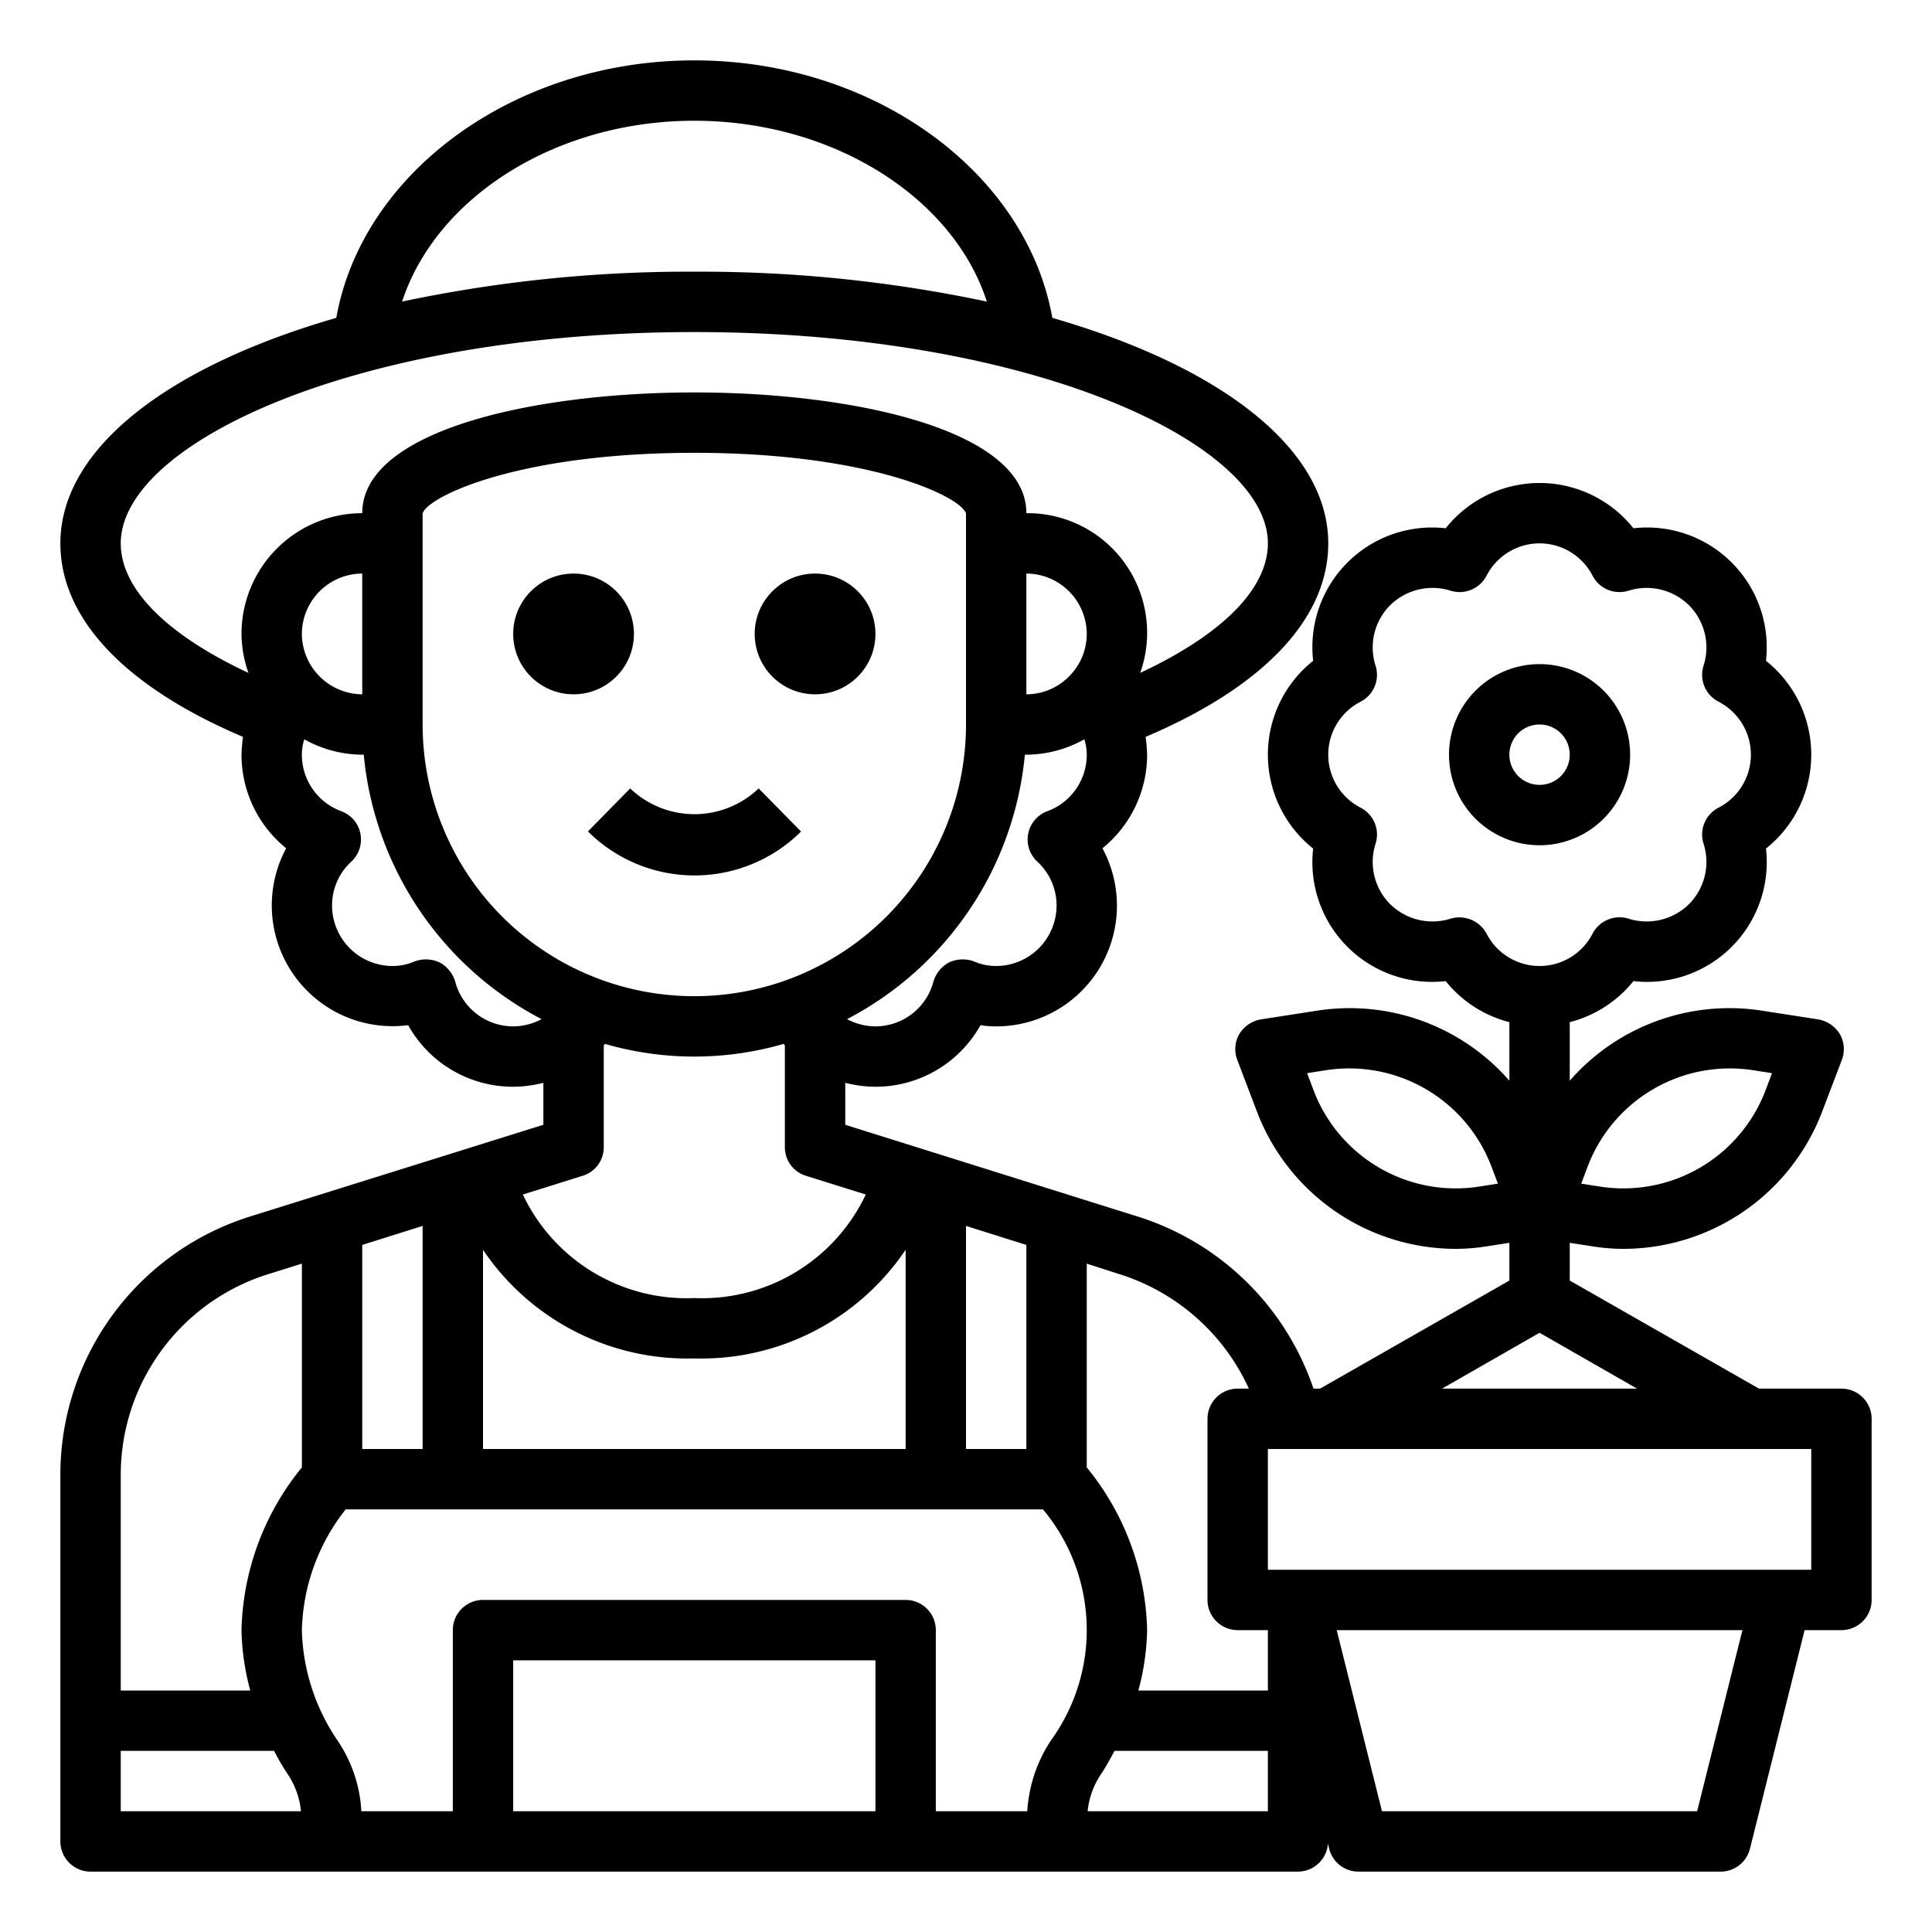<svg xmlns="http://www.w3.org/2000/svg" viewBox="0 0 64 64" x="0px" y="0px"><g><path d="M54,25a3,3,0,1,0-3,3A3,3,0,0,0,54,25Zm-4,0a1,1,0,1,1,1,1A1,1,0,0,1,50,25Z"></path><path d="M61,46H58.27L52,42.42V41.17l.71.11a6.559,6.559,0,0,0,1.08.09,7.057,7.057,0,0,0,6.55-4.49l.67-1.76a1,1,0,0,0-.06-.86,1.052,1.052,0,0,0-.71-.49l-1.87-.29A7.019,7.019,0,0,0,52,35.8V33.86a3.965,3.965,0,0,0,2.11-1.36,3.964,3.964,0,0,0,4.39-4.39,3.974,3.974,0,0,0,0-6.22,3.964,3.964,0,0,0-4.39-4.39,3.974,3.974,0,0,0-6.22,0,3.964,3.964,0,0,0-4.39,4.39,3.974,3.974,0,0,0,0,6.22,3.964,3.964,0,0,0,4.39,4.39A3.965,3.965,0,0,0,50,33.86V35.8a7.019,7.019,0,0,0-6.37-2.32l-1.87.29a1.052,1.052,0,0,0-.71.49,1,1,0,0,0-.06.86l.67,1.76a7.057,7.057,0,0,0,6.55,4.49,6.559,6.559,0,0,0,1.08-.09l.71-.11v1.25L43.73,46h-.22a8.989,8.989,0,0,0-5.82-5.7L28,37.26V35.87A4.153,4.153,0,0,0,29,36a3.979,3.979,0,0,0,3.48-2.04A3.037,3.037,0,0,0,33,34a4,4,0,0,0,3.52-5.9A3.987,3.987,0,0,0,38,25a5.629,5.629,0,0,0-.05-.59C41.86,22.75,44,20.49,44,18c0-3.15-3.59-5.87-9.14-7.47C34,5.7,28.95,2,23,2S12,5.7,11.14,10.53C5.59,12.13,2,14.85,2,18c0,2.49,2.14,4.75,6.05,6.41A5.629,5.629,0,0,0,8,25a3.987,3.987,0,0,0,1.48,3.1,4,4,0,0,0,4.04,5.86A3.979,3.979,0,0,0,17,36a4.153,4.153,0,0,0,1-.13v1.39L8.31,40.29A8.963,8.963,0,0,0,2,48.88V61a1,1,0,0,0,1,1H43a1,1,0,0,0,.99-.93l.04.17A1,1,0,0,0,45,62H57a1,1,0,0,0,.97-.76L59.78,54H61a1,1,0,0,0,1-1V47A1,1,0,0,0,61,46Zm-8.39-7.4a5.039,5.039,0,0,1,5.45-3.15l.64.1-.23.61a5.039,5.039,0,0,1-5.45,3.15l-.64-.1Zm-3.63.71a5.039,5.039,0,0,1-5.45-3.15l-.23-.61.64-.1a5.039,5.039,0,0,1,5.45,3.15l.23.61Zm.26-8.39a1.023,1.023,0,0,0-1.18-.49,2,2,0,0,1-2.01-.48,1.98,1.98,0,0,1-.48-2.01,1,1,0,0,0-.49-1.18,1.974,1.974,0,0,1,0-3.52,1,1,0,0,0,.49-1.18,1.98,1.98,0,0,1,.48-2.01,2,2,0,0,1,2.01-.48,1.007,1.007,0,0,0,1.18-.49,1.974,1.974,0,0,1,3.52,0,1.007,1.007,0,0,0,1.18.49,2,2,0,0,1,2.01.48,1.98,1.98,0,0,1,.48,2.01,1,1,0,0,0,.49,1.18,1.974,1.974,0,0,1,0,3.52,1,1,0,0,0-.49,1.18,1.98,1.98,0,0,1-.48,2.01,2,2,0,0,1-2.01.48,1.007,1.007,0,0,0-1.18.49,1.974,1.974,0,0,1-3.52,0ZM51,44.15,54.23,46H47.77ZM32,40.61l2,.63V48H32Zm2.7-13.74a1,1,0,0,0-.33,1.68A1.965,1.965,0,0,1,35,30a2.006,2.006,0,0,1-2,2,1.835,1.835,0,0,1-.73-.15,1.085,1.085,0,0,0-.83.03,1.071,1.071,0,0,0-.52.64A1.99,1.99,0,0,1,29,34a2.019,2.019,0,0,1-.94-.24A11.042,11.042,0,0,0,33.95,25H34a3.961,3.961,0,0,0,1.92-.51A1.7,1.7,0,0,1,36,25,1.991,1.991,0,0,1,34.7,26.87Zm.71-4.46A1.983,1.983,0,0,1,34,23V19a2.006,2.006,0,0,1,2,2A1.983,1.983,0,0,1,35.41,22.41ZM23,4c4.63,0,8.59,2.57,9.69,5.99A45.827,45.827,0,0,0,23,9a45.8,45.8,0,0,0-9.68.99C14.45,6.54,18.4,4,23,4ZM8,21a3.978,3.978,0,0,0,.23,1.29C5.53,21.03,4,19.51,4,18c0-3.31,7.8-7,19-7s19,3.69,19,7c0,1.51-1.53,3.03-4.23,4.29A3.96,3.96,0,0,0,34,17c0-2.75-5.7-4-11-4s-11,1.25-11,4A4,4,0,0,0,8,21Zm4-2v4a2.015,2.015,0,0,1-2-2A2.006,2.006,0,0,1,12,19Zm5,15a1.99,1.99,0,0,1-1.92-1.48,1.071,1.071,0,0,0-.52-.64,1.087,1.087,0,0,0-.83-.03A1.835,1.835,0,0,1,13,32a2.006,2.006,0,0,1-2-2,1.965,1.965,0,0,1,.63-1.45,1,1,0,0,0-.33-1.68A1.991,1.991,0,0,1,10,25a1.7,1.7,0,0,1,.08-.51A3.961,3.961,0,0,0,12,25h.05a11.042,11.042,0,0,0,5.89,8.76A2.019,2.019,0,0,1,17,34ZM14,24V17.01c.15-.55,3.15-2.01,9-2.01,5.83,0,8.83,1.45,9,2.01V24a9,9,0,0,1-18,0Zm5.3,14.95A.987.987,0,0,0,20,38V34.63a.218.218,0,0,0,.04-.05,10.64,10.64,0,0,0,5.92,0,.218.218,0,0,0,.04.05V38a.987.987,0,0,0,.7.95l1.98.62A6,6,0,0,1,23,43a6,6,0,0,1-5.68-3.43ZM16,41.4A8.16,8.16,0,0,0,23,45a8.16,8.16,0,0,0,7-3.6V48H16Zm-4-.16,2-.63V48H12ZM4,48.88A6.964,6.964,0,0,1,8.91,42.2L10,41.86v6.75A8.824,8.824,0,0,0,8,54a8.261,8.261,0,0,0,.29,2H4ZM4,60V58H9.08a7.373,7.373,0,0,0,.45.77A2.673,2.673,0,0,1,9.97,60Zm25,0H17V55H29Zm5.83-2.37a4.759,4.759,0,0,0-.8,2.37H31V54a1,1,0,0,0-1-1H16a1,1,0,0,0-1,1v6H11.97a4.6,4.6,0,0,0-.8-2.36A6.794,6.794,0,0,1,10,54a6.72,6.72,0,0,1,1.45-4h23.1a6.23,6.23,0,0,1,.28,7.63ZM42,60H36.03a2.652,2.652,0,0,1,.45-1.24c.16-.24.3-.5.44-.76H42Zm0-4H37.71A8.261,8.261,0,0,0,38,54a8.824,8.824,0,0,0-2-5.39V41.86l1.09.35A7.024,7.024,0,0,1,41.37,46H41a1,1,0,0,0-1,1v6a1,1,0,0,0,1,1h1Zm14.22,4H45.78l-1.5-6H57.72ZM60,52H42V48H60Z"></path><circle cx="19" cy="21" r="2"></circle><circle cx="27" cy="21" r="2"></circle><path d="M26.532,27.542l-1.4-1.424a3.082,3.082,0,0,1-4.256,0l-1.4,1.424a5.007,5.007,0,0,0,7.064,0Z"></path></g></svg>